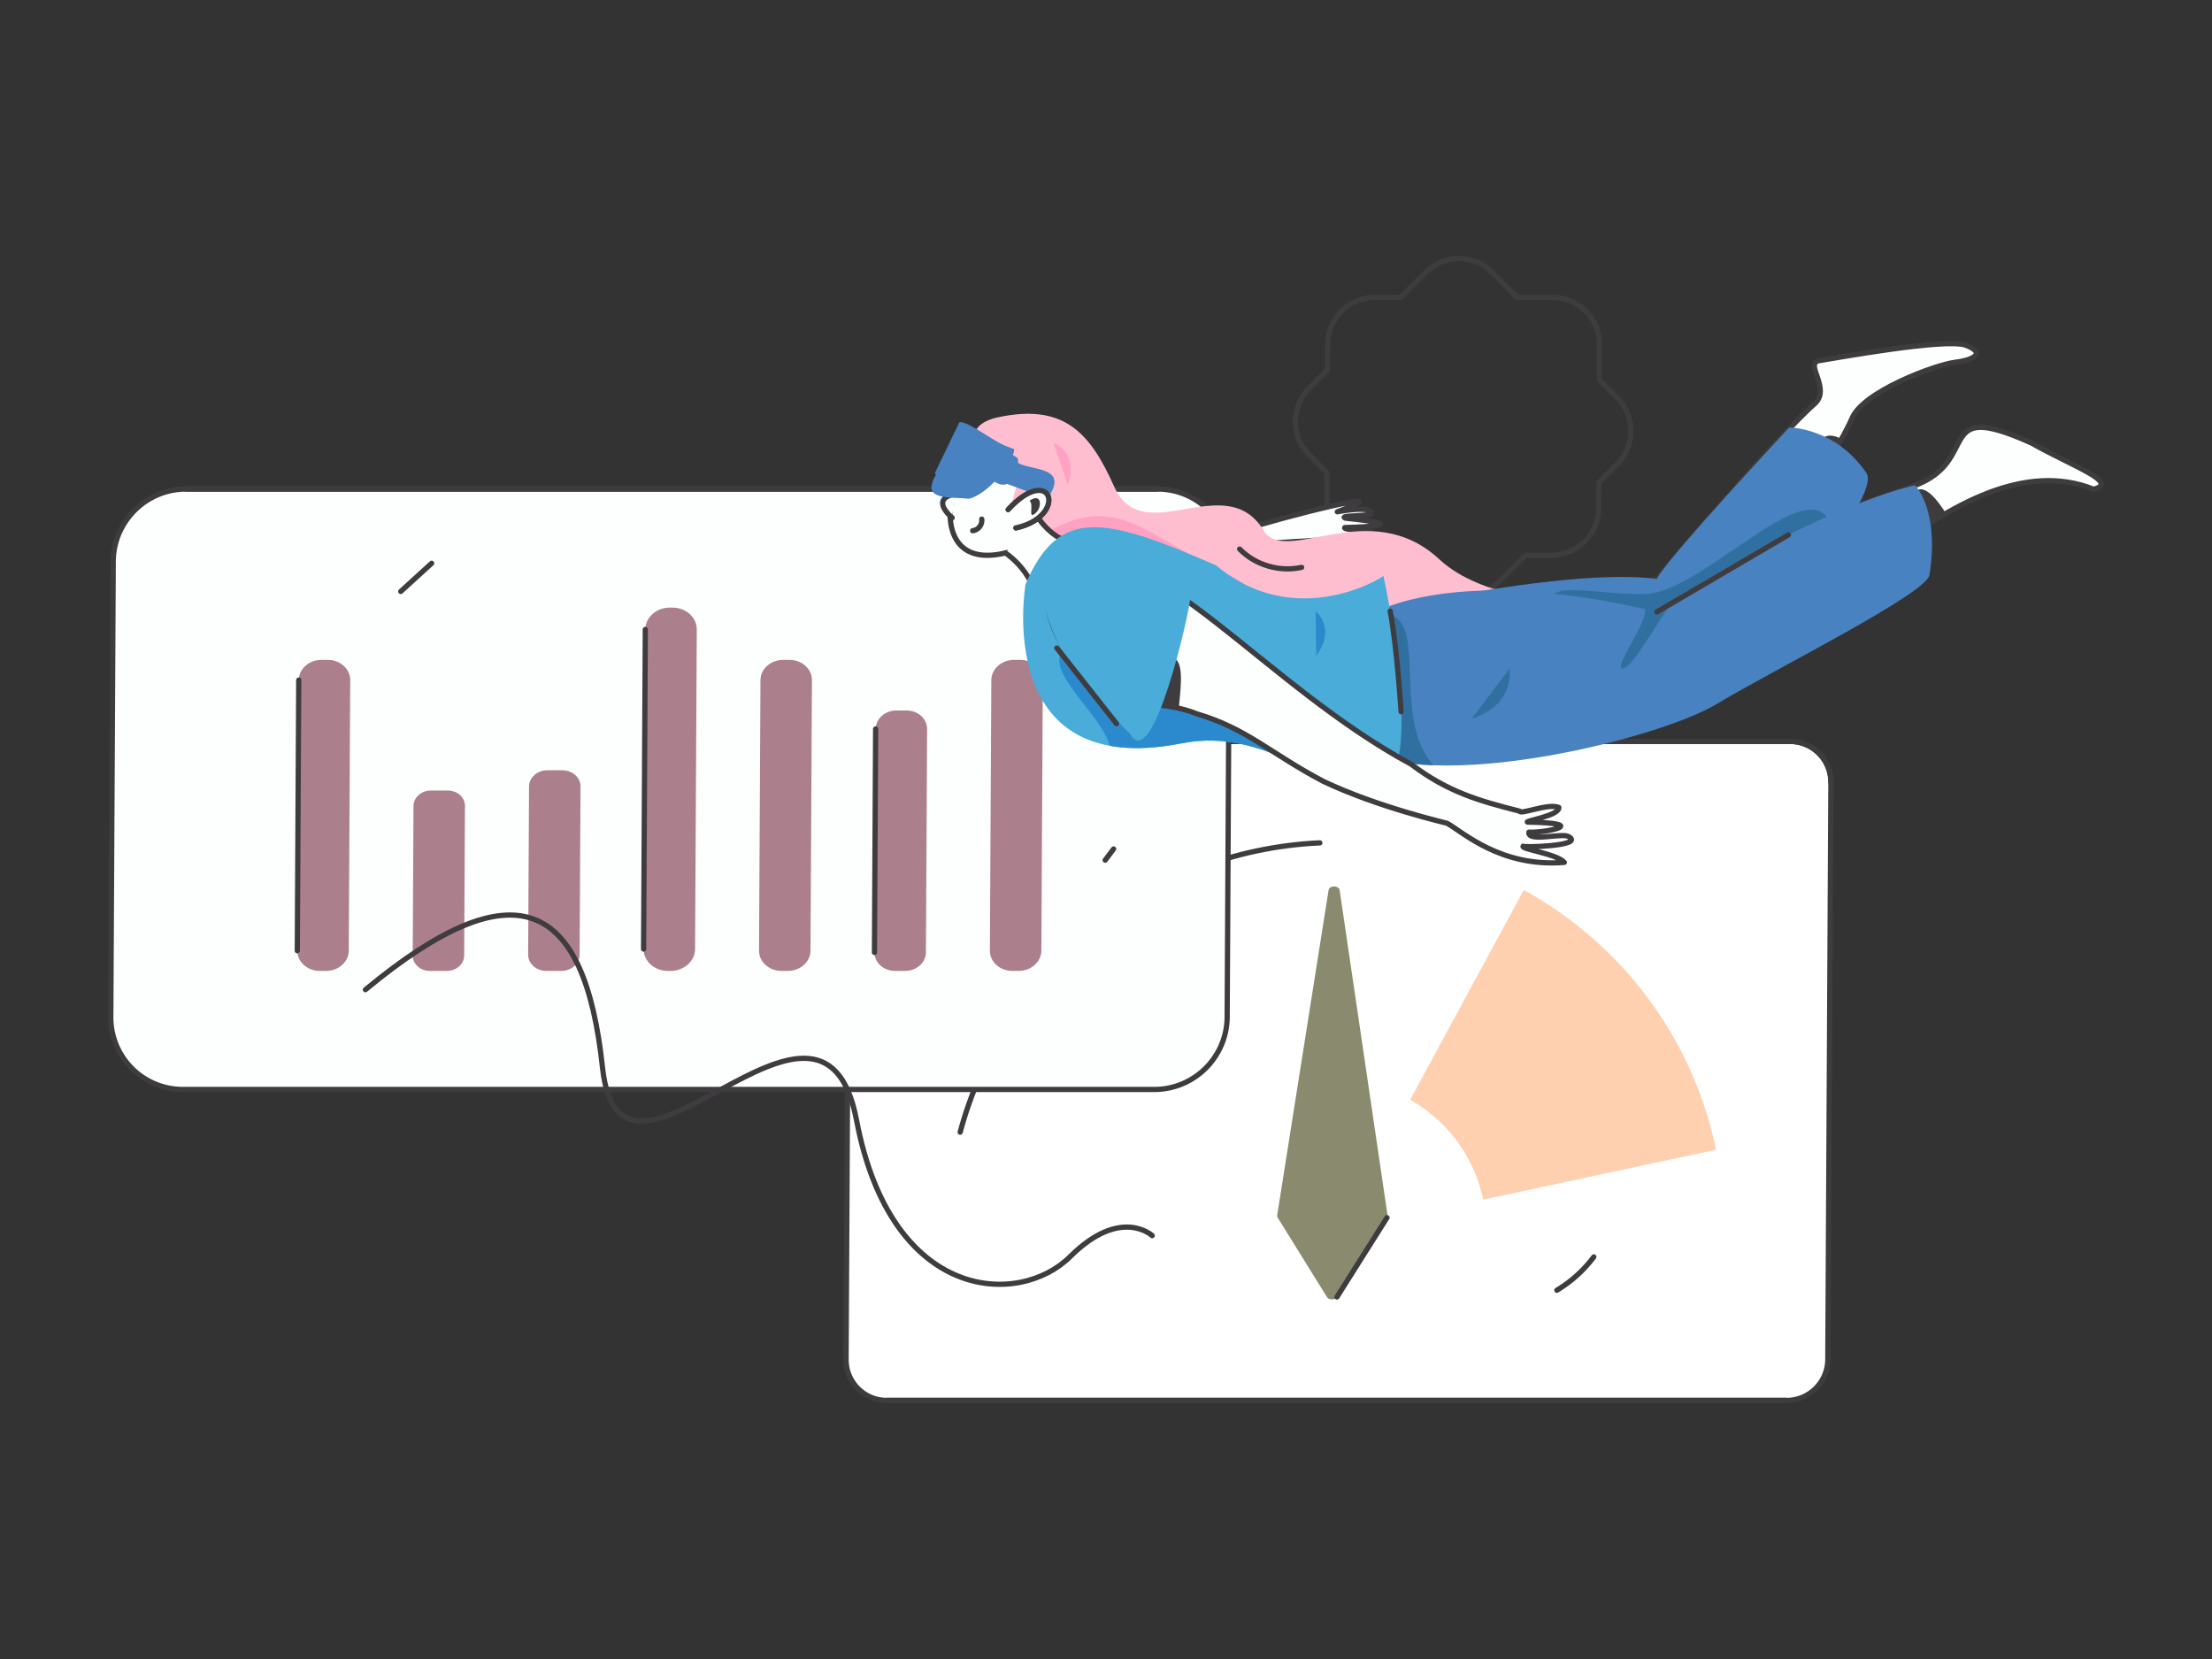 <svg id="图层_1" data-name="图层 1" xmlns="http://www.w3.org/2000/svg" xmlns:xlink="http://www.w3.org/1999/xlink" viewBox="0 0 4000 3000"><rect x="0" y="0" width="4000" height="3000" fill="#333333" stroke="none"/><defs><style>.cls-1,.cls-7,.cls-8{fill:none;}.cls-2{fill:#ffbed0;}.cls-15,.cls-3{fill:#fdfffe;}.cls-3,.cls-8{stroke:#3f3c3f;stroke-linecap:round;stroke-linejoin:round;stroke-width:9.469px;}.cls-4{fill:#4982c0;}.cls-5{fill:#49acd9;}.cls-6{clip-path:url(#clip-path);}.cls-7{opacity:0.09;}.cls-9{fill:#fff;}.cls-10{fill:#ffd0af;}.cls-11{fill:#8a8a6e;}.cls-12{fill:#ac7f8d;}.cls-13{clip-path:url(#clip-path-2);}.cls-14{fill:#ffa1c2;}.cls-16{clip-path:url(#clip-path-3);}.cls-17{fill:#3f3c3f;}.cls-18{clip-path:url(#clip-path-4);}.cls-19{fill:url(#未命名的渐变_256);}.cls-20{fill:url(#未命名的渐变_64);}.cls-21{opacity:0.28;}.cls-22{fill:#eb3d6e;}.cls-23{fill:url(#未命名的渐变_64-2);}.cls-24{clip-path:url(#clip-path-5);}.cls-25{fill:#3070a0;}.cls-26{clip-path:url(#clip-path-6);}.cls-27{clip-path:url(#clip-path-7);}.cls-28{fill:#2b8acd;}.cls-29{clip-path:url(#clip-path-8);}</style><clipPath id="clip-path"><rect class="cls-1" width="4000" height="3000"/></clipPath><clipPath id="clip-path-2"><path class="cls-2" d="M1803.55,754.867c-63.91,13.844-52.665,69.14,8,88.617s-5.539,67.085,29.708,88.452c68.781-3.728,30.521,97.511,125.21,87.186s218.409,213.423,352.9,179.868,128.687-95.303,238.056-63.038,269.602-48.653,269.602-48.653-147.385-4.303-223.738-75.437c-126.725-118.064-278.111,13.149-318.523-53.008-69.019-112.987-218.051,37.528-270.048-79.082C1970.555,780.735,1922.712,729.056,1803.55,754.867Z"/></clipPath><clipPath id="clip-path-3"><path class="cls-3" d="M2534.351,1152.671c83.263-27.888,441.48-102.745,461.66-105.681,0,0,213.196-253.244,285.28-316.717,30.857-27.171-19.525-73.716,8.439-78.119s228.687-41.098,264.787-27.888,16.82,26.42-18.835,30.824-166.686,52.84-186.614,101.278-194.811,343.463-267.579,375.755-454.231,85.132-454.231,85.132Z"/></clipPath><clipPath id="clip-path-4"><path class="cls-3" d="M1818.255,999.912c136.232,98.246-.899,305.436,195.47,339.194,201.367-5.65,347.96-48.488,535.614,25.442,125.007,36.374,402.916-25.176,563.166-110.234,126.459-65.723,427.456-468.382,673.338-369.642,48.196-12.146-39.592-42.115-112.397-83.599-180.259-80.98-87.759,32.893-213.389,77.789-455.056,149.546-210.009,198.337-490.578,232.706-178.94,32.81-398.305,58.643-449.442,14.73-98.355,33.576-207.373,42.731-281.87,4.279-202.027-215.775-287.224-80.382-366.398-201.988"/></clipPath><linearGradient id="未命名的渐变_256" x1="1851.59" y1="910.406" x2="1918.351" y2="1177.449" gradientTransform="matrix(1, 0, -0.061, 0.974, 85.552, 31.446)" gradientUnits="userSpaceOnUse"><stop offset="0.101" stop-color="#ffc0a0"/><stop offset="0.885" stop-color="#ff3513"/></linearGradient><linearGradient id="未命名的渐变_64" x1="2328.769" y1="1246.035" x2="2560.907" y2="1246.035" gradientTransform="matrix(1, 0, -0.061, 0.974, 85.552, 31.446)" gradientUnits="userSpaceOnUse"><stop offset="0" stop-color="#e33867"/><stop offset="0.967" stop-color="#f39190"/></linearGradient><linearGradient id="未命名的渐变_64-2" x1="2076.835" y1="1175.37" x2="2140.263" y2="1175.37" xlink:href="#未命名的渐变_64"/><clipPath id="clip-path-5"><path class="cls-4" d="M3235.532,772.999s83.909,0,139.59,82.566c27.988,41.501-177.902,280.124-238.678,319.985s-681.661,69.108-681.661,69.108l-20.046-128.411S2826.45,1023.98,2996.011,1046.99C3012.511,1011.862,3235.532,772.999,3235.532,772.999Z"/></clipPath><clipPath id="clip-path-6"><path class="cls-4" d="M3462.99,877.476s44.851,44.057,26.109,162.166c-5.428,34.204-278.965,169.758-384.954,233.567s-517.634,165.168-655.851,75.97l14.217-229.028s140.776-108.288,533.668-13.587C3283.831,914.43,3462.99,877.476,3462.99,877.476Z"/></clipPath><clipPath id="clip-path-7"><path class="cls-5" d="M1854.532,1056.404c60.361-140.636,142.05-122.388,344.828-33.922,141.948,119.565,300.306,22.919,302.221,18.703,0,0,82.163,372.699-13.112,383.994s-194.479-112.01-352.25-80.917C1792.676,1411.967,1854.532,1056.404,1854.532,1056.404Z"/></clipPath><clipPath id="clip-path-8"><path class="cls-3" d="M2616.892,1488.798c29.258,16.387,97.195,79.997,211.908,70.673-13.416-15.74-79.707-23.826-74.418-29.352-5.45,2.751,114.687.111,81.567-17.634-12.703-6.343-74.21,10.83-71.198-7.695,31.631,1.481,113.177-16.274-2.529-18.166-5.892-2.022,58.506-11.732,56.596-26.539-19.03-8.081-69.237,13.697-71.1,6.669-71.535-18.257-128.777-33.879-195.832-84.757-262.191-141.434-463.223-409.639-605.518-362.815-104.497,31.452-31.48,174.873,52.433,228.967,51.435,34.465,101.06,16.797,165.718,42.758,91.247,27.025,131.868,71.2,228.809,122.152C2492.084,1459.919,2614.035,1487.762,2616.892,1488.798Z"/></clipPath></defs><title>商务2-03</title><g class="cls-6"><rect class="cls-7" x="-677" y="-592" width="5354" height="4172"/><path class="cls-8" d="M2924.488,719.735l-32.483-32.664.342-64.112a84.575,84.575,0,0,0-84.657-85.129h-64.099l-45.083-45.334c-33.06-33.245-86.95-33.245-120.366,0l-45.567,45.334H2486.393a85.671,85.671,0,0,0-85.566,85.129l-.246,46.193-32.83,32.663c-33.416,33.245-33.703,87.146-.642,120.391L2399.59,854.87l-.342,64.113a84.575,84.575,0,0,0,84.658,85.129h64.098l45.083,45.334c33.061,33.245,86.951,33.245,120.367,0l45.567-45.334h46.183a85.671,85.671,0,0,0,85.565-85.129l.246-46.193,32.831-32.664C2957.261,806.881,2957.549,752.98,2924.488,719.735Z"/><path class="cls-9" d="M3230.777,2532.437H1603.695a73.648,73.648,0,0,1-73.72-74.131l5.566-1043.454a74.603,74.603,0,0,1,74.511-74.131H3237.134a73.648,73.648,0,0,1,73.72,74.131l-5.566,1043.454A74.603,74.603,0,0,1,3230.777,2532.437Z"/><path class="cls-8" d="M3230.777,2532.437H1603.695a73.648,73.648,0,0,1-73.72-74.131l5.566-1043.454a74.603,74.603,0,0,1,74.511-74.131H3237.134a73.648,73.648,0,0,1,73.72,74.131l-5.566,1043.454A74.603,74.603,0,0,1,3230.777,2532.437Z"/><path class="cls-9" d="M2404.129,1953.801a270.207,270.207,0,0,1,145.843,34.91l205.468-379.348c-108.91-59.8-235.228-91.334-368.739-85.204-314.76,14.45-572.731,233.739-650.413,523.163l415.337,109.592C2181.786,2044.55,2281.93,1959.411,2404.129,1953.801Z"/><path class="cls-10" d="M2682.042,2169.291l421.149-90.22c-42.346-203.765-172.394-373.419-347.751-469.708l-205.468,379.348A270.677,270.677,0,0,1,2682.042,2169.291Z"/><path class="cls-11" d="M2402.443,1609.954l-92.864,587.598a6.311,6.311,0,0,0,.922,4.35l88.965,143.431c3.655,5.893,14.474,5.893,18.192,0l90.489-143.431a6.35,6.35,0,0,0,.968-4.349l-86.589-587.598C2421.164,1600.724,2403.902,1600.724,2402.443,1609.954Z"/><path class="cls-8" d="M2882.111,2272.897a234.266,234.266,0,0,1-66.769,60.248"/><path class="cls-8" d="M2139.818,1725.258a75.616,75.616,0,0,1-40.834,35.37"/><path class="cls-8" d="M1610.052,1340.721H3237.134a73.648,73.648,0,0,1,73.72,74.131"/><line class="cls-8" x1="3230.777" y1="2532.437" x2="1603.695" y2="2532.437"/><path class="cls-8" d="M2386.7,1524.159c-314.76,14.45-572.731,233.739-650.413,523.163"/><line class="cls-8" x1="2417.657" y1="2345.333" x2="2508.146" y2="2201.902"/><path class="cls-3" d="M2087.325,1970.086H330.727a130.247,130.247,0,0,1-130.375-131.101l4.393-823.514C205.131,943.066,264.128,884.37,336.518,884.37H2093.117a130.247,130.247,0,0,1,130.375,131.101l-4.393,823.514C2218.713,1911.39,2159.715,1970.086,2087.325,1970.086Z"/><path class="cls-12" d="M592.651,1193.275H581.268c-22.561,0-40.938,16.372-41.046,36.569l-2.61,489.308c-.108,20.196,18.094,36.568,40.656,36.568h11.383c22.561,0,40.94-16.372,41.047-36.568l2.61-489.308C633.416,1209.648,615.212,1193.275,592.651,1193.275Z"/><path class="cls-12" d="M809.869,1429.537H779.003c-17.181,0-31.176,12.468-31.258,27.848l-1.443,270.487c-.082,15.38,13.78,27.848,30.961,27.848h30.866c17.181,0,31.176-12.468,31.258-27.848l1.443-270.487C840.913,1442.005,827.05,1429.537,809.869,1429.537Z"/><path class="cls-12" d="M1017.098,1392.888H989.637c-18.122,0-32.882,13.15-32.969,29.371l-1.622,304.091c-.087,16.221,14.533,29.371,32.656,29.371h27.461c18.122,0,32.882-13.15,32.969-29.371l1.622-304.091C1049.84,1406.037,1035.221,1392.888,1017.098,1392.888Z"/><path class="cls-12" d="M1216.065,1098.736h-4.782c-24.385,0-44.247,17.695-44.363,39.523l-3.083,577.939c-.116,21.828,19.557,39.522,43.942,39.522h4.782c24.383,0,44.245-17.695,44.361-39.522l3.083-577.939C1260.121,1116.431,1240.448,1098.736,1216.065,1098.736Z"/><path class="cls-12" d="M1427.597,1193.275h-11.383c-22.561,0-40.938,16.372-41.046,36.569l-2.61,489.308c-.108,20.196,18.094,36.568,40.656,36.568h11.383c22.561,0,40.938-16.372,41.046-36.568l2.61-489.308C1468.36,1209.648,1450.158,1193.275,1427.597,1193.275Z"/><path class="cls-12" d="M1639.314,1284.761h-18.32c-20.646,0-37.462,14.982-37.56,33.462l-2.155,404.035c-.099,18.481,16.557,33.463,37.203,33.463h18.32c20.646,0,37.462-14.981,37.56-33.463l2.155-404.035C1676.616,1299.742,1659.96,1284.761,1639.314,1284.761Z"/><path class="cls-12" d="M1845.069,1193.275h-11.381c-22.563,0-40.94,16.372-41.047,36.569l-2.61,489.308c-.108,20.196,18.094,36.568,40.657,36.568h11.381c22.561,0,40.94-16.372,41.047-36.568l2.61-489.308C1885.834,1209.648,1867.63,1193.275,1845.069,1193.275Z"/><path class="cls-8" d="M780.541,1018.607,724.714,1069.49"/><path class="cls-8" d="M2013.815,1535.164l-15.31,20.273"/><line class="cls-8" x1="336.518" y1="884.37" x2="2093.117" y2="884.37"/><line class="cls-8" x1="540.223" y1="1229.844" x2="537.613" y2="1719.152"/><line class="cls-8" x1="1166.919" y1="1138.258" x2="1163.837" y2="1716.198"/><line class="cls-8" x1="1583.433" y1="1318.223" x2="1581.278" y2="1722.258"/><path class="cls-3" d="M2247.702,958.383c60.777-20.695,305.238-82.834,170.574-32.91,11.888-2.344,62.969-10.334,61.51,2.911-3.739,5.863-61.016,2.975-46.832,8.642,121.489,12.382,36.879,15.996-1.127,16.93-3.763,3.497,25.192,5.072,46.547,7.517,48.411,12.609-226.257,19.693-225.924,25.468"/><path class="cls-3" d="M1828.615,793.668c-77.288-78.011-199.283,251.336-10.36,206.244C1946.394,969.328,1938.248,852.125,1828.615,793.668Z"/><path class="cls-2" d="M1803.55,754.867c-63.91,13.844-52.665,69.14,8,88.617s-5.539,67.085,29.708,88.452c68.781-3.728,30.521,97.511,125.21,87.186s218.409,213.423,352.9,179.868,128.687-95.303,238.056-63.038,269.602-48.653,269.602-48.653-147.385-4.303-223.738-75.437c-126.725-118.064-278.111,13.149-318.523-53.008-69.019-112.987-218.051,37.528-270.048-79.082C1970.555,780.735,1922.712,729.056,1803.55,754.867Z"/><g class="cls-13"><path class="cls-14" d="M1873.71,975.348c141.007-95.576,194.138-8.151,348.293,64.294s-260.852,64.294-260.852,64.294"/></g><path class="cls-15" d="M2534.351,1152.671c83.263-27.888,441.48-102.745,461.66-105.681,0,0,213.196-253.244,285.28-316.717,30.857-27.171-19.525-73.716,8.439-78.119s228.687-41.098,264.787-27.888,16.82,26.42-18.835,30.824-166.686,52.84-186.614,101.278-194.811,343.463-267.579,375.755-454.231,85.132-454.231,85.132Z"/><g class="cls-16"><path class="cls-17" d="M3402.06,801.089c-50.189,33.029-86.694-46.583-116.799,3.883-17.975,30.132,36.964,52.464,85.011,69.442"/></g><path class="cls-8" d="M2534.351,1152.671c83.263-27.888,441.48-102.745,461.66-105.681,0,0,213.196-253.244,285.28-316.717,30.857-27.171-19.525-73.716,8.439-78.119s228.687-41.098,264.787-27.888,16.82,26.42-18.835,30.824-166.686,52.84-186.614,101.278-194.811,343.463-267.579,375.755-454.231,85.132-454.231,85.132Z"/><path class="cls-15" d="M1818.255,999.912c136.232,98.246-.899,305.436,195.47,339.194,201.367-5.65,347.96-48.488,535.614,25.442,125.007,36.374,402.916-25.176,563.166-110.234,126.459-65.723,427.456-468.382,673.338-369.642,48.196-12.146-39.592-42.115-112.397-83.599-180.259-80.98-87.759,32.893-213.389,77.789-455.056,149.546-210.009,198.337-490.578,232.706-178.94,32.81-398.305,58.643-449.442,14.73-98.355,33.576-207.373,42.731-281.87,4.279-202.027-215.775-287.224-80.382-366.398-201.988"/><g class="cls-18"><path class="cls-17" d="M3533.149,952.606c-62.334-113.348-76.638-50.456-76.638-50.456-34.009,115.356,20.738,70.072,91.48,76.846Z"/></g><path class="cls-8" d="M1818.255,999.912c136.232,98.246-.899,305.436,195.47,339.194,201.367-5.65,347.96-48.488,535.614,25.442,125.007,36.374,402.916-25.176,563.166-110.234,126.459-65.723,427.456-468.382,673.338-369.642,48.196-12.146-39.592-42.115-112.397-83.599-180.259-80.98-87.759,32.893-213.389,77.789-455.056,149.546-210.009,198.337-490.578,232.706-178.94,32.81-398.305,58.643-449.442,14.73-98.355,33.576-207.373,42.731-281.87,4.279-202.027-215.775-287.224-80.382-366.398-201.988"/><path class="cls-19" d="M1913.85,975.348c-10.49,67.783-82.519,101.224-23.529,128.588C1948.399,1018.756,1969.298,1015.164,1913.85,975.348Z"/><path class="cls-20" d="M2344.241,1155.606c109.991,127.904-7.62,183.813,131.514,223.342,0,0,46.527-198.263,101.134-231.533C2576.889,1147.416,2503.121,1058.837,2344.241,1155.606Z"/><path class="cls-3" d="M1837.07,954.616c94.931-20.871,65.8-119.18-13.949-33.082"/><g class="cls-21"><path class="cls-22" d="M1840.232,929.642c12.633-3.031,27.612-15.665,34.53-25.822C1892.152,887.344,1860.251,939.743,1840.232,929.642Z"/></g><path class="cls-23" d="M2152.257,1052.357c34.194,17.982-39.231,66.797-50.471,246.385C2058.358,1311.777,2110.509,1112.223,2152.257,1052.357Z"/><path class="cls-4" d="M3235.532,772.999s83.909,0,139.59,82.566c27.988,41.501-177.902,280.124-238.678,319.985s-681.661,69.108-681.661,69.108l-20.046-128.411S2826.45,1023.98,2996.011,1046.99C3012.511,1011.862,3235.532,772.999,3235.532,772.999Z"/><g class="cls-24"><path class="cls-25" d="M2798.234,1110.367c-13.487-70.433,82.331-32.939,178.822-36.382s276.538-205.073,325.833-139.226-383.602,213.25-383.602,213.25"/></g><ellipse class="cls-17" cx="1748.478" cy="887.687" rx="10.791" ry="10.734" transform="translate(-104.223 1530.075) rotate(-46.039)"/><path class="cls-3" d="M1726.048,893.529c-45.646,9.445-4.18,42.746-4.18,42.746"/><path class="cls-3" d="M1775.323,938.675a18.945,18.945,0,0,1-16.449,21.022"/><line class="cls-3" x1="1869.213" y1="905.884" x2="1860.469" y2="922.766"/><path class="cls-4" d="M3462.99,877.476s44.851,44.057,26.109,162.166c-5.428,34.204-278.965,169.758-384.954,233.567s-517.634,165.168-655.851,75.97l14.217-229.028s140.776-108.288,533.668-13.587C3283.831,914.43,3462.99,877.476,3462.99,877.476Z"/><g class="cls-26"><path class="cls-25" d="M2462.512,1120.15c189.532-75.04-45.711,328.614,277.373,305.762s-242.112,104.677-242.112,104.677l-224.18-265.557L2462.512,1120.15"/><path class="cls-25" d="M2967.09,1094.745c33.131,5.781-53.057,112.388-33.22,114.246s85.2-125.11,103.391-135.007-51.168,5.432-51.168,5.432"/></g><path class="cls-4" d="M1733.492,788.377l1.313-24.694c15.043-4.733,76.239,46.596,99.489,48.779C1814.395,827.782,1749.69,792.456,1733.492,788.377Z"/><path class="cls-4" d="M1699.311,847.864c-41.426,59.22,12.798,49.788,53.435,54.029,32.884-9.003,73.677-56.761,81.001-85.941C1801.475,799.664,1725.046,818.747,1699.311,847.864Z"/><path class="cls-4" d="M1794.52,868.076c31.712,25.975,50.669-14.415,45.985-39.282C1808.783,802.819,1789.825,843.21,1794.52,868.076Z"/><path class="cls-4" d="M1893.861,901.861c43.244-61.664-32.748-48.618-59.42-68.076l-16.855,39.975"/><path class="cls-4" d="M1834.294,812.463c-21.654,76.056-103.728,74.451-144.139,43.795-.494.541,43.644-90.118,44.65-92.574C1734.805,763.684,1730.47,772.674,1834.294,812.463Z"/><path class="cls-3" d="M1837.07,954.616c94.931-20.871,65.8-119.18-13.949-33.082"/><path class="cls-5" d="M1854.532,1056.404c60.361-140.636,142.05-122.388,344.828-33.922,141.948,119.565,300.306,22.919,302.221,18.703,0,0,82.163,372.699-13.112,383.994s-194.479-112.01-352.25-80.917C1792.676,1411.967,1854.532,1056.404,1854.532,1056.404Z"/><g class="cls-27"><path class="cls-28" d="M1924.792,1171.822c-46.057,45.552,94.613,136.506,83.2,197.91s323.072-1.858,323.072-1.858l-161.59-150.621"/></g><path class="cls-15" d="M2616.892,1488.798c29.258,16.387,97.195,79.997,211.908,70.673-13.416-15.74-79.707-23.826-74.418-29.352-5.45,2.751,114.687.111,81.567-17.634-12.703-6.343-74.21,10.83-71.198-7.695,31.631,1.481,113.177-16.274-2.529-18.166-5.892-2.022,58.506-11.732,56.596-26.539-19.03-8.081-69.237,13.697-71.1,6.669-71.535-18.257-128.777-33.879-195.832-84.757-262.191-141.434-463.223-409.639-605.518-362.815-104.497,31.452-31.48,174.873,52.433,228.967,51.435,34.465,101.06,16.797,165.718,42.758,91.247,27.025,131.868,71.2,228.809,122.152C2492.084,1459.919,2614.035,1487.762,2616.892,1488.798Z"/><g class="cls-29"><path class="cls-17" d="M2103.696,1190.023c67.717-21.467,1.044,140.541,34.667,189.518s-150.695,45.236-150.695,45.236l-10.883-130.797,101.123-98.475"/></g><path class="cls-8" d="M2616.892,1488.798c29.258,16.387,97.195,79.997,211.908,70.673-13.416-15.74-79.707-23.826-74.418-29.352-5.45,2.751,114.687.111,81.567-17.634-12.703-6.343-74.21,10.83-71.198-7.695,31.631,1.481,113.177-16.274-2.529-18.166-5.892-2.022,58.506-11.732,56.596-26.539-19.03-8.081-69.237,13.697-71.1,6.669-71.535-18.257-128.777-33.879-195.832-84.757-262.191-141.434-463.223-409.639-605.518-362.815-104.497,31.452-31.48,174.873,52.433,228.967,51.435,34.465,101.06,16.797,165.718,42.758,91.247,27.025,131.868,71.2,228.809,122.152C2492.084,1459.919,2614.035,1487.762,2616.892,1488.798Z"/><path class="cls-5" d="M2152.662,1079.397c-.426,22.927-67.793,322.607-109.043,247.761C1760.555,1049.433,1903.259,907.272,2152.662,1079.397Z"/><path class="cls-17" d="M1861.556,905.638c21.991-15.847,24.129,11.697,10.213,22.954S1870.633,911.841,1861.556,905.638Z"/><path class="cls-25" d="M2661.599,1299.351c78.916-24.26,68.176-90.36,68.176-90.36"/><path class="cls-28" d="M2380.153,1185.95c37.434-50.496-1.232-81.009-1.232-81.009"/><path class="cls-14" d="M1930.835,875.991c20.93-58.206-26.025-75.486-26.025-75.486"/><line class="cls-8" x1="3233.938" y1="967.284" x2="2996.18" y2="1106.564"/><line class="cls-8" x1="2018.988" y1="1308.554" x2="1911.188" y2="1171.822"/><path class="cls-8" d="M2533.634,1287.082s-7.491-118.384-19.771-182.14"/><path class="cls-8" d="M2241.623,992.89c28.424,29.046,72.324,41.98,112.122,33.036"/><path class="cls-8" d="M660.779,1789.675c271.026-224.271,396.115-163.452,428.697,140.645s396.5-235.675,459.343,95.03,294.628,338.307,386.325,247.078,148.419-38.012,148.419-38.012"/></g></svg>